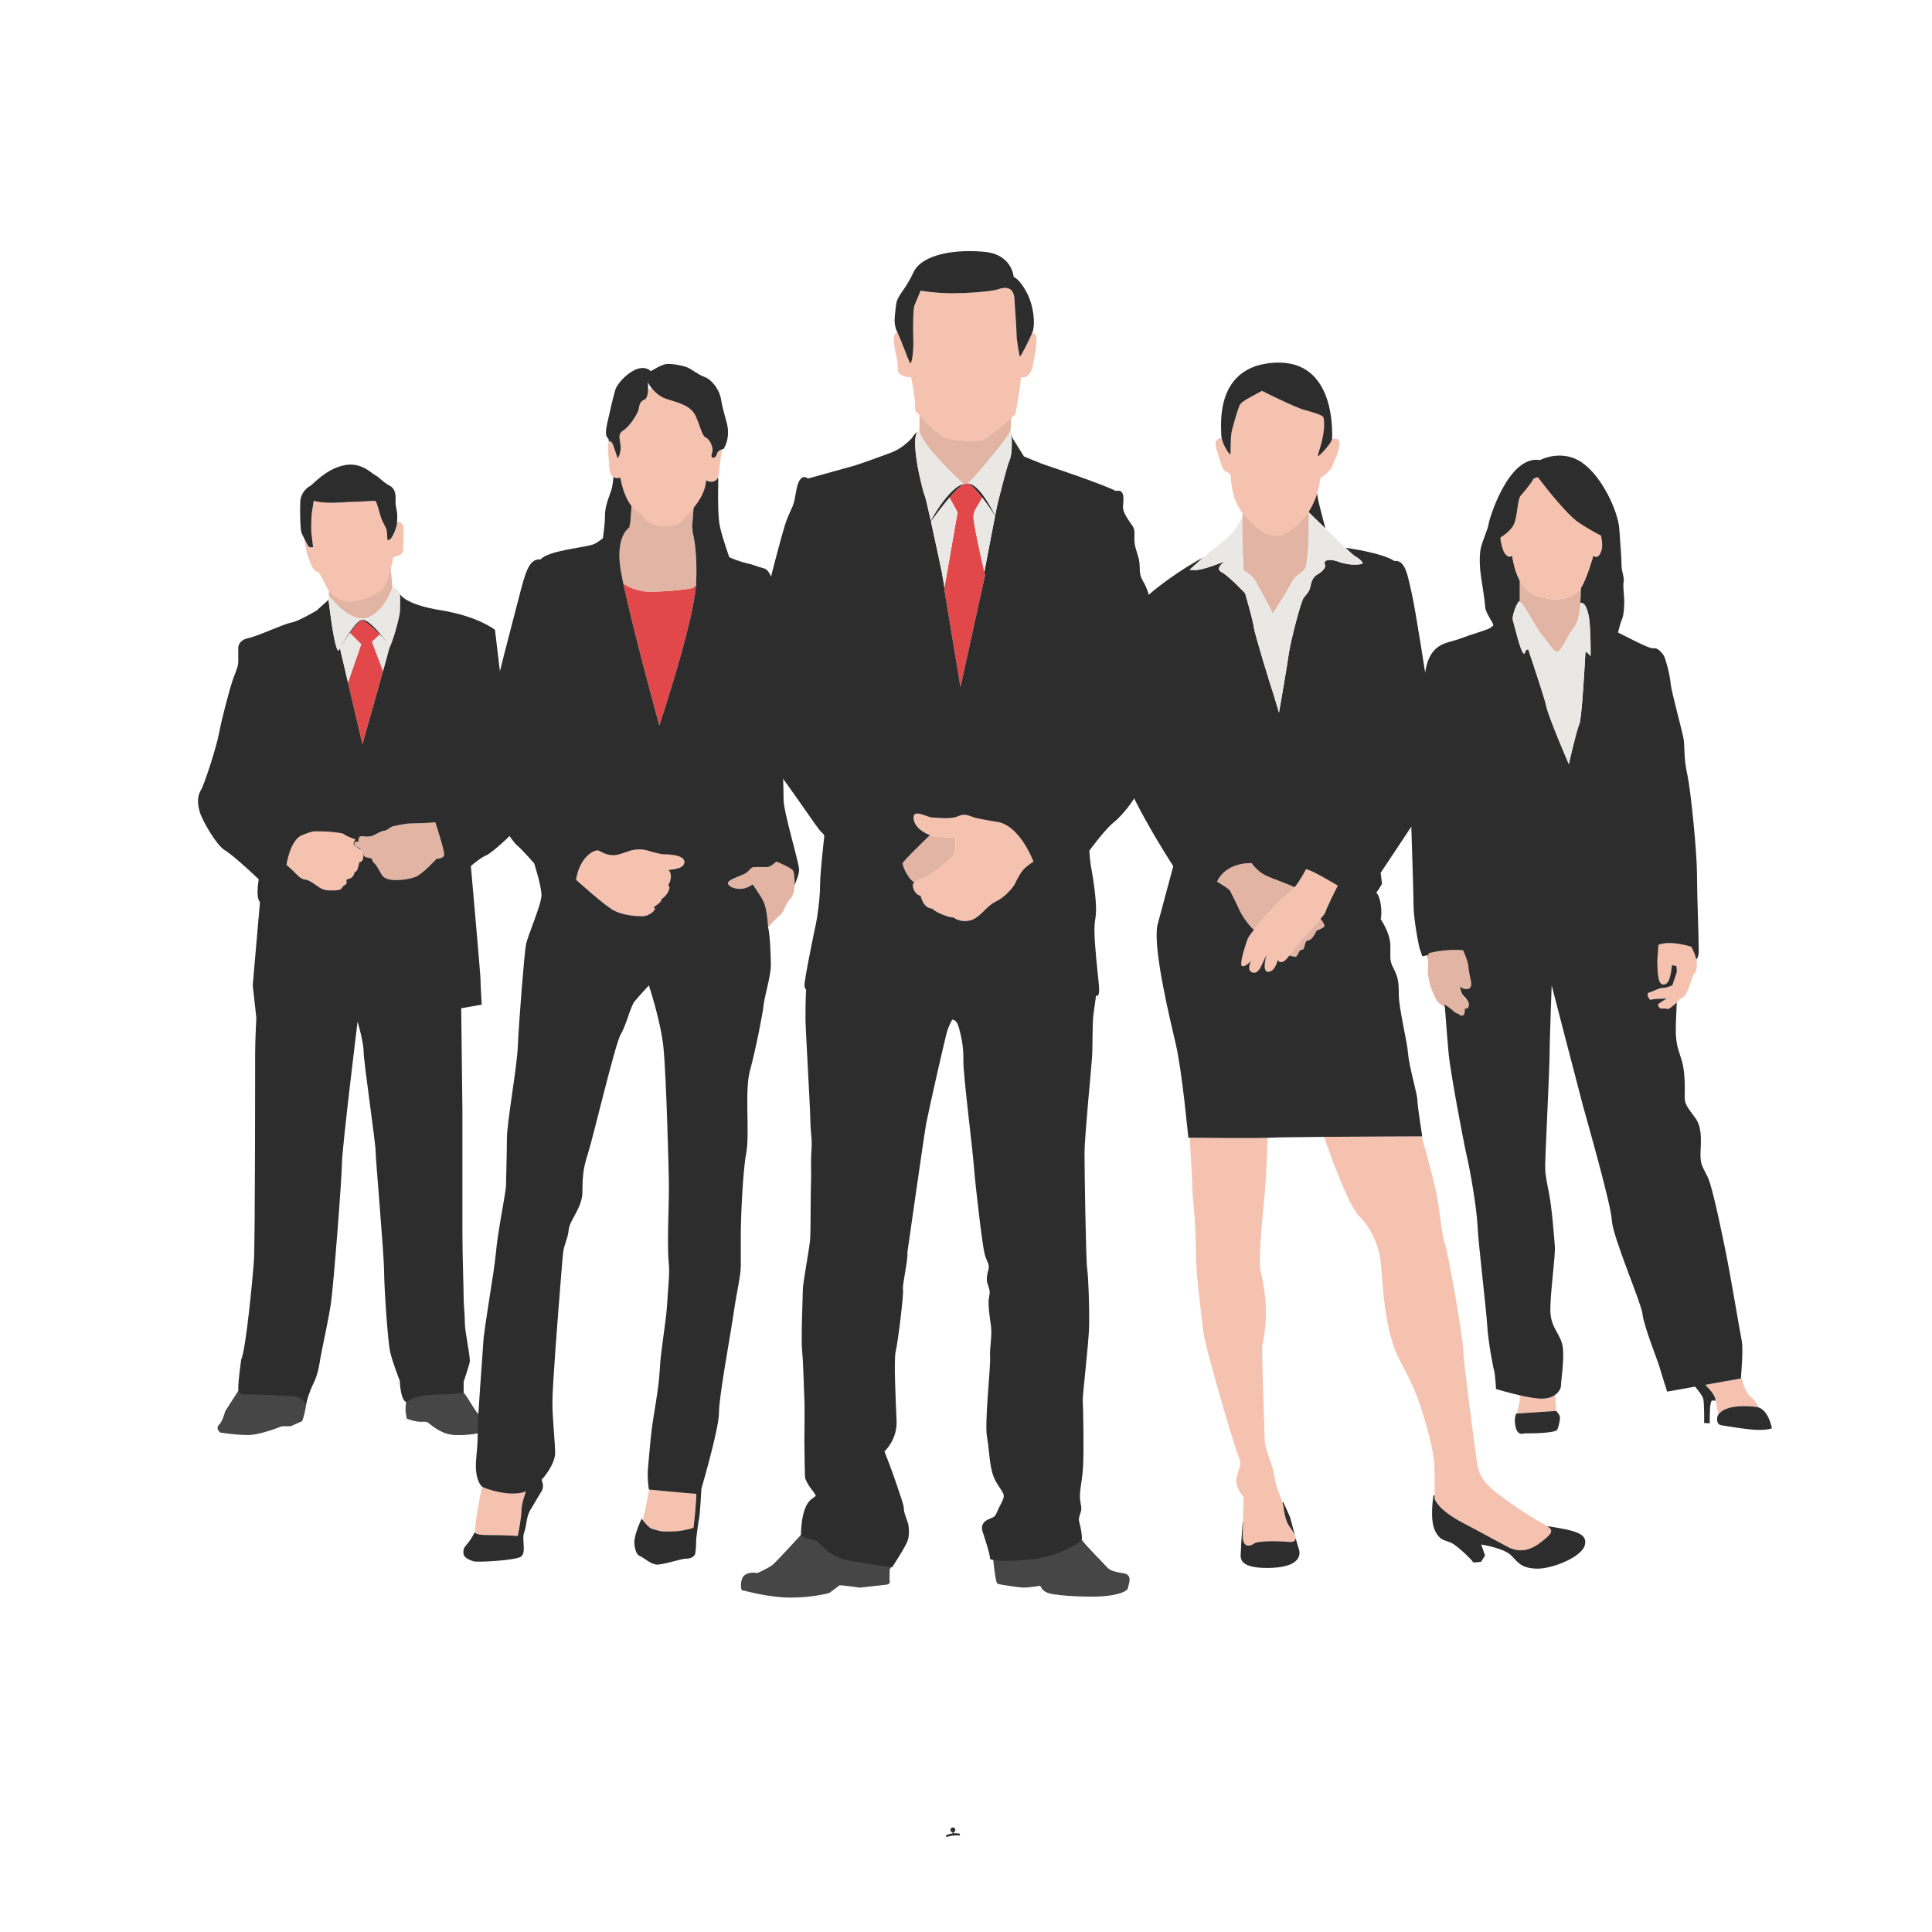 <?xml version="1.0" encoding="utf-8"?>
<!-- Generator: Adobe Illustrator 15.1.0, SVG Export Plug-In . SVG Version: 6.00 Build 0)  -->
<!DOCTYPE svg PUBLIC "-//W3C//DTD SVG 1.1//EN" "http://www.w3.org/Graphics/SVG/1.1/DTD/svg11.dtd">
<svg version="1.1" id="Layer_1" xmlns="http://www.w3.org/2000/svg" xmlns:xlink="http://www.w3.org/1999/xlink" x="0px" y="0px"
	 width="800px" height="800px" viewBox="0 0 800 800" enable-background="new 0 0 800 800" xml:space="preserve">
<g>
	<defs>
		<rect id="SVGID_1_" width="800" height="800"/>
	</defs>
	<clipPath id="SVGID_2_">
		<use xlink:href="#SVGID_1_"  overflow="visible"/>
	</clipPath>
	<path clip-path="url(#SVGID_2_)" fill="#2D2D2E" d="M396.152,759.978c0.484,0,0.843,0.039,1.252,0.108l0.115-0.736
		c0,0-1.131-0.352-2.617-0.227l-0.117-0.402c0.462-0.097,0.809-0.507,0.809-0.999c0-0.562-0.458-1.019-1.022-1.019
		c-0.563,0-1.02,0.457-1.02,1.019c0,0.492,0.346,0.902,0.807,0.999l0.131,0.448c-1.579,0.216-2.836,0.834-2.836,0.834l0.222,0.681
		c0.955-0.319,1.784-0.512,2.535-0.593C395.147,760.013,395.702,759.978,396.152,759.978"/>
</g>
<g>
	<defs>
		<rect id="SVGID_3_" width="800" height="800"/>
	</defs>
	<clipPath id="SVGID_4_">
		<use xlink:href="#SVGID_3_"  overflow="visible"/>
	</clipPath>
	<path clip-path="url(#SVGID_4_)" fill="#474647" d="M411.658,644.751c-1.273-6.912,0.248,10.457,1.348,11.006
		c1.098,0.551,10.071,1.648,10.896,1.648c0.823,0,5.584-0.457,6.499-0.732c0.917-0.275,0.275,2.015,4.121,3.113
		c3.845,1.098,17.029,1.646,22.34,1.189s10.254-1.74,10.254-3.754c0.641-2.287,1.465-5.034-1.557-5.676
		c-3.021-0.641-5.584-0.732-7.324-2.748c-1.74-2.014-8.77-8.826-10.326-11.297L411.658,644.751z"/>
	<path clip-path="url(#SVGID_4_)" fill="#474647" d="M333.534,633.509c0,0-12.178,13.367-13.733,14.559
		c-1.557,1.189-6.135,3.296-6.135,3.296s-5.951-1.282-6.684,3.388c-0.732,4.668,1.008,3.844,1.008,3.844s10.162,2.932,19.502,2.932
		c9.338,0,15.931-1.924,15.931-1.924s3.844-2.838,4.12-3.113c0.274-0.273,8.422,0.916,8.422,0.916l10.804-1.189
		c0,0,1.83-0.092,1.649-1.281c-0.184-1.191,0-5.219,0-5.219s0.64-0.459,0.823-1.648L333.534,633.509z"/>
	<path clip-path="url(#SVGID_4_)" fill="#E2B4A4" d="M608.397,399.698c-0.196-2.344-2.345-7.033-2.345-7.033
		c-8.204-0.779-15.433,1.367-15.433,1.367s0.027,0.29,0.079,0.699c0.091,0.715,0.26,1.806,0.51,2.427c0.388,0.976,0,3.906,0,5.274
		c0,1.367,0.976,5.86,1.365,6.641c0.392,0.783,1.563,4.104,2.539,5.469c0.423,0.591,1.537,1.436,2.729,2.285
		c1.569,1.117,3.273,2.238,3.717,2.795c0.783,0.977,2.735,1.563,2.735,1.563s0.391,0.781,1.562,0.586
		c1.173-0.197,0.978-3.127,0.978-3.127s1.367,0.393,1.759-1.171c0.391-1.563-1.173-3.32-2.343-4.493
		c-1.174-1.172-1.564-4.102-1.564-4.102s1.757,1.563,3.712,0.976c1.952-0.585,1.172-3.319,0.975-4.296
		C609.178,404.582,608.593,402.041,608.397,399.698"/>
	<path clip-path="url(#SVGID_4_)" fill="#E2B4A4" d="M653.445,244.834c-2.906,2.544-7.996,5.086-17.263,1.817
		c-3.274-1.155-5.446-3.666-6.905-6.4v8.856c1.644,0.862,6.783,10.812,8.764,13.339c0.119,0.151,0.229,0.283,0.322,0.377
		c0.344,0.343,0.726,0.81,1.13,1.344c1.74,2.291,3.903,5.787,5.229,5.787c1.199,0,2.908-3.35,4.58-6.281
		c0.46-0.807,0.914-1.583,1.359-2.247c0.142-0.213,0.283-0.415,0.421-0.604c1.394-1.889,2.743-3.387,3.299-10.837l0.284-6.718
		C654.256,243.938,653.847,244.482,653.445,244.834"/>
	<path clip-path="url(#SVGID_4_)" fill="#F5C2B0" d="M724.85,578.339c-2.088-1.648-3.467-6.572-3.921-8.418
		c-0.044,0.553-0.075,0.879-0.075,0.879l-11.544,2.061l-3.206,0.572c1.422,1.396,3.878,4.032,4.166,5.859
		c0.03,0.194,0.064,0.395,0.1,0.598c0.428,2.505,1.125,5.534,1.125,5.534s0.455-0.382,1.199-0.861
		c3.496-2.742,10.516-2.535,14.701-1.953c0.288,0.039,0.561,0.108,0.826,0.197C727.848,581.93,726.826,579.9,724.85,578.339"/>
	<path clip-path="url(#SVGID_4_)" fill="#F5C2B0" d="M638.363,579.158c-2.308,0-5.76-0.63-9.086-1.39v1.934
		c0,1.04-1.09,4.624-0.991,5.603l16.073-1.061c0-0.505-0.266-4.359-0.426-6.653C642.662,578.493,640.848,579.158,638.363,579.158"/>
	<path clip-path="url(#SVGID_4_)" fill="#F5C2B0" d="M700.32,392.009c-10.172-2.908-13.626-0.728-13.626-0.728
		s-0.181,3.634-0.362,5.453c-0.184,1.817,0,8.175,0.908,9.811s2.361,1.454,3.452,0c1.089-1.453,1.635-6.905,1.635-6.905l1.818,0.364
		c0,0,0.127,0.774,0.192,1.477c0.044,0.476,0.063,0.92-0.013,1.067c-0.181,0.364-1.817,5.451-1.817,5.451s-2.361,1.09-3.996,1.09
		c-1.636,0-3.452,1.271-5.452,1.816c-1.998,0.545,0.182,3.088,0.182,3.088l2.363-0.363l4.542-0.18c0,0-1.816,1.09-3.088,1.998
		c-1.273,0.908,0.543,2.18,0.543,2.18s2.363-0.18,2.908,0.183c0.391,0.259,2.455-1.435,3.799-2.686
		c0.53-0.497,0.953-0.925,1.108-1.132c0.544-0.725,0,0,1.634-1.09c1.637-1.09,3.635-7.812,3.817-8.539
		c0.181-0.727,1.089-1.271,1.452-2.543c0.227-0.799,0.598-2.168,0.08-4.512C702.094,395.916,701.475,394.177,700.32,392.009"/>
	<path clip-path="url(#SVGID_4_)" fill="#2D2D2E" d="M706.104,573.433l3.206-0.572l11.544-2.06c0,0,0.031-0.327,0.075-0.88
		c0.233-2.826,0.895-11.709,0.287-14.748c-0.727-3.634-4.724-27.255-6.177-34.521c-1.454-7.269-5.814-29.07-7.994-33.432
		c-2.182-4.36-2.908-5.09-2.908-9.087c0-3.995,1.091-10.901-2.182-15.262c-3.269-4.359-4.359-5.813-4.359-8.358
		c0-2.544,0.363-9.81-1.09-14.898c-1.453-5.086-2.181-5.815-2.545-10.901c-0.188-2.648,0.114-8.151,0.348-13.588
		c-1.344,1.251-3.408,2.944-3.798,2.686c-0.546-0.362-2.909-0.183-2.909-0.183s-1.816-1.271-0.543-2.18
		c1.271-0.908,3.088-1.998,3.088-1.998l-4.542,0.18l-2.363,0.363c0,0-2.18-2.543-0.182-3.088c2-0.545,3.816-1.816,5.452-1.816
		c1.635,0,3.996-1.09,3.996-1.09s1.637-5.087,1.817-5.451c-0.054-0.41-0.042-0.76,0.013-1.067c-0.065-0.702-0.192-1.477-0.192-1.477
		l-1.818-0.364c0,0-0.546,5.452-1.635,6.905c-1.091,1.454-2.544,1.636-3.452,0s-1.092-7.995-0.908-9.811
		c0.182-1.819,0.362-5.453,0.362-5.453s3.454-2.18,13.626,0.728c1.154,2.168,1.773,3.906,2.08,5.3
		c0.617-0.694,1.009-1.675,1.009-3.119c0-7.267-0.726-23.621-0.726-32.342c0-8.721-2.545-34.522-3.997-41.063
		c-1.455-6.542-1.092-10.902-1.455-14.172c-0.362-3.271-5.088-19.624-5.45-23.621c-0.364-3.998-2.18-10.539-2.906-11.629
		c-0.729-1.09-2.545-3.271-3.998-2.907c-1.453,0.364-7.631-2.907-11.265-4.724c-1.034-0.516-2.305-1.153-3.635-1.821
		c0.341-1.353,1.091-4.219,1.636-5.448c0.727-1.635,1.09-5.451,0.91-8.721c-0.182-3.271-0.546-5.451-0.183-6.904
		c0.362-1.453-0.909-4.361-0.909-6.724c0-2.362-0.363-7.631-0.909-15.081c-0.543-7.449-7.266-21.985-15.625-27.617
		c-8.356-5.633-17.261-0.908-17.261-0.908c-13.082-2.181-21.078,24.71-21.258,26.527c-0.182,1.817-2.181,5.995-3.09,9.448
		c-0.909,3.451-0.546,8.903,0,12.537c0.545,3.634,1.635,10.176,1.635,11.992c0,1.817,2,5.089,2.906,6.542
		c0.195,0.308,0.372,0.841,0.531,1.477c-0.625,0.479-1.143,0.869-1.438,1.067c-1.091,0.726-7.634,2.545-12.356,4.36
		c-4.724,1.818-11.264,1.455-13.809,10.903c-2.544,9.448-6.54,57.053-6.54,60.324c0,3.271,1.089,32.703,1.089,38.881
		c0,6.179,2.18,17.081,2.544,18.171s1.091,3.271,1.091,3.271l2.617-0.625c-0.049-0.38-0.073-0.649-0.073-0.649
		s6.724-1.997,14.354-1.272c0,0,1.998,4.361,2.182,6.542c0.181,2.181,0.724,4.543,0.906,5.45c0.183,0.908,0.91,3.452-0.906,3.996
		c-1.819,0.546-3.453-0.906-3.453-0.906s0.363,2.725,1.454,3.814c1.089,1.092,2.544,2.725,2.18,4.18
		c-0.364,1.453-1.636,1.09-1.636,1.09s0.182,2.725-0.909,2.908c-1.089,0.182-1.454-0.546-1.454-0.546s-1.814-0.544-2.543-1.452
		c-0.412-0.518-1.998-1.563-3.457-2.602c0.649,8.521,1.32,17.057,1.64,20.407c0.728,7.631,6.176,36.703,7.631,42.881
		c1.454,6.177,3.996,21.077,4.361,28.707c0.362,7.631,3.633,34.523,3.997,41.063c0.363,6.541,2.544,17.808,2.907,18.896
		c0.363,1.09,0.728,7.269,0.728,7.269s4.758,1.453,9.811,2.608c3.326,0.76,6.778,1.39,9.086,1.39c2.484,0,4.299-0.665,5.57-1.567
		c1.703-1.208,2.424-2.844,2.424-3.884c0-1.818,1.454-10.903,0.727-15.991c-0.727-5.085-4.725-7.63-5.089-14.173
		c-0.362-6.54,2.181-23.617,1.817-27.616c-0.361-3.998-1.088-15.262-2.543-22.531c-1.451-7.268-1.451-7.994-1.451-11.264
		c0-3.271,1.814-39.609,1.814-45.06c0-5.452,0.869-29.068,0.869-29.068s11.487,44.33,12.942,49.781
		c1.452,5.449,11.628,40.7,11.991,47.603c0.362,6.906,12.355,34.523,12.719,38.884c0.363,4.361,6.54,19.986,6.904,21.439
		c0.361,1.455,3.27,10.538,3.27,10.538l11.578-2.067c1.277,1.55,2.986,3.755,3.321,4.838c0.544,1.772,0.409,10.221,0.409,10.221
		l2.316,0.137c0,0,0-6.543,0.271-7.496c0.271-0.953,0.137-2.314,1.363-1.906c0.269,0.09,0.535,0.049,0.781-0.085
		c-0.035-0.203-0.069-0.403-0.1-0.598C709.981,577.465,707.525,574.829,706.104,573.433 M662.892,228.3
		c-1.417,3.948-3.146,1.582-3.146,1.582s-2.521,9.211-5.079,13.386l-0.283,6.719c0.005-0.069,0.012-0.131,0.016-0.202
		c0,0,2.043-1.362,3.407,5.043c0.017,0.075,0.031,0.157,0.048,0.237c0.276,1.431,0.459,3.457,0.576,5.611
		c0.045,0.834,0.082,1.687,0.109,2.531c0.145,4.384,0.082,8.518,0.082,8.518s-0.825-1.273-2.109-1.947
		c-0.664,12.233-1.658,27.768-2.523,29.93c-1.454,3.634-4.361,16.716-4.361,16.716s-8.357-19.26-9.448-24.348
		c-0.769-3.583-4.777-15.269-7.338-23.142c-0.55-0.123-1.032,0.143-1.335,1.157c-0.499,1.655-1.476-0.606-2.445-3.71
		c-0.168-0.536-0.333-1.095-0.497-1.664c-0.974-3.377-1.847-7.084-2.101-7.846c-0.253-0.758,0.024-2.252,0.502-3.744
		c0.551-1.721,1.367-3.439,1.951-4.022c0.087-0.087,0.212-0.076,0.361,0.002v-8.856c-2.67-5.007-2.953-10.767-3.204-10.37
		c-1.093,1.73-3.126-0.602-3.368-1.728c-0.125-0.577-0.76-1.232-1.258-5.276c1.682-1.104,4.38-3.117,5.467-5.297
		c1.637-3.271,1.456-10.357,2.91-11.992c1.105-1.246,3.997-4.593,5.316-7.003c0.547-0.202,1.109-0.389,1.685-0.559
		c2.977,3.922,11.858,15.352,16.801,18.645c5.994,3.999,9.085,5.271,9.085,5.271S663.762,225.883,662.892,228.3"/>
	<path clip-path="url(#SVGID_4_)" fill="#2D2D2E" d="M728.221,582.807c-0.265-0.089-0.538-0.158-0.826-0.198
		c-4.186-0.581-11.205-0.788-14.701,1.954c-0.602,0.472-1.11,1.021-1.471,1.679c-0.953,3.955,1.771,3.955,1.771,3.955
		s10.902,1.906,15.128,1.906c4.223,0,5.585-0.683,5.585-0.683S732.459,584.222,728.221,582.807"/>
	<path clip-path="url(#SVGID_4_)" fill="#2D2D2E" d="M644.359,584.244l-16.073,1.061l-0.461,0.029c0,0-1.12,2.066-0.183,5.814
		c0.909,3.635,3.637,2.362,3.637,2.362c0.544,0,12.898,0.183,13.625-1.635c0.727-1.819,1.272-4.726,0.907-5.635
		C645.449,585.334,644.359,584.244,644.359,584.244"/>
	<path clip-path="url(#SVGID_4_)" fill="#E9E8E5" d="M658.539,263.207c-0.027-0.844-0.064-1.696-0.109-2.53
		c-0.117-2.155-0.3-4.18-0.576-5.612c-0.017-0.08-0.031-0.162-0.048-0.237c-1.364-6.405-3.407-5.043-3.407-5.043
		c-0.004,0.071-0.011,0.133-0.016,0.202c-0.557,7.449-1.905,8.947-3.3,10.837c-0.138,0.188-0.279,0.389-0.421,0.603
		c-0.444,0.664-0.899,1.439-1.359,2.246c-1.672,2.931-3.381,6.281-4.58,6.281c-1.326,0-3.489-3.496-5.229-5.787
		c-0.404-0.533-0.786-1.001-1.13-1.344c-0.094-0.094-0.203-0.225-0.322-0.376c-1.98-2.527-7.12-12.479-8.764-13.34
		c-0.149-0.078-0.274-0.088-0.361-0.002c-0.584,0.583-1.4,2.301-1.951,4.022c-0.478,1.492-0.755,2.986-0.502,3.744
		c0.254,0.763,1.127,4.469,2.101,7.847c0.164,0.569,0.329,1.128,0.497,1.663c0.97,3.104,1.946,5.366,2.445,3.71
		c0.303-1.013,0.785-1.28,1.335-1.156c2.561,7.872,6.569,19.559,7.338,23.142c1.091,5.088,9.448,24.347,9.448,24.347
		s2.907-13.082,4.361-16.716c0.865-2.162,1.859-17.697,2.523-29.93c1.284,0.674,2.11,1.948,2.11,1.948
		S658.684,267.591,658.539,263.207"/>
	<path clip-path="url(#SVGID_4_)" fill="#F5C2B0" d="M653.734,216.374c-4.988-3.325-13.959-14.865-16.962-18.825
		c-0.582,0.172-1.148,0.36-1.701,0.563c-1.331,2.435-4.252,5.815-5.368,7.073c-1.467,1.65-1.285,8.805-2.936,12.106
		c-1.1,2.202-3.824,4.233-5.523,5.349c0.506,4.083,1.148,4.744,1.271,5.326c0.244,1.137,2.297,3.492,3.4,1.744
		c0.254-0.4,0.539,5.415,3.234,10.47c1.476,2.762,3.667,5.297,6.972,6.463c9.356,3.301,14.495,0.735,17.43-1.835
		c0.405-0.354,0.82-0.905,1.234-1.581c2.581-4.215,5.126-13.516,5.126-13.516s1.746,2.391,3.178-1.596
		c0.877-2.442-0.183-6.42-0.183-6.42S659.789,220.411,653.734,216.374"/>
	<path clip-path="url(#SVGID_4_)" fill="#474647" d="M127.441,576.501c0,0-8.75-0.25-16.25-0.25s-12.25-0.75-12.25-0.75
		l-5.673,8.812c0,0-1.043,4.169-2.607,5.731c-1.565,1.564,0.521,3.129,0.521,3.129s6.256,1.045,11.471,1.045
		c5.214,0,14.078-3.65,14.078-3.65h3.649l4.693-2.086C126.706,584.712,127.441,576.501,127.441,576.501"/>
	<path clip-path="url(#SVGID_4_)" fill="#474647" d="M191.638,576.228c0,0-9.946-1.227-14.446-0.977s-8.756,4.107-8.756,4.107
		c-0.523,0.779-0.523,4.953-0.523,4.953l0.523,3.127c0,0,3.389,1.303,5.734,1.303c2.347,0,2.347-0.26,3.651,0.783
		c1.303,1.043,5.214,4.432,10.428,4.693c5.214,0.26,11.47-0.783,11.993-1.564c0.52-0.783,0.52-1.303-0.261-2.869
		c-0.782-1.564-0.522-2.605-2.085-4.432c-1.566-1.824-4.173-6.518-5.215-7.82C191.638,576.228,192.942,577.791,191.638,576.228"/>
	<path clip-path="url(#SVGID_4_)" fill="#E2484A" d="M157.281,262.702c-0.936-0.978-1.943-1.937-2.959-2.825
		c-0.771-0.674-1.542-1.301-2.286-1.87c-0.726-0.555-1.425-1.055-2.065-1.467c-0.595,0.395-1.233,0.967-1.889,1.648
		c-0.189,0.196-0.377,0.399-0.569,0.613c-0.878,0.982-1.773,2.13-2.624,3.306l4.673,4.673l-5.469,15.845l2.946,12.625l3.022,12.951
		c0,0,0.455-1.587,1.206-4.228c1.597-5.605,4.534-15.969,7.332-26.109l-4.545-12.081L157.281,262.702z"/>
	<path clip-path="url(#SVGID_4_)" fill="#E2B4A4" d="M162.506,243.252l-1.041-11.171c-0.546,2.575-1.626,6.941-3.088,9.414
		c-2.162,3.66-10.81,6.487-14.971,5.821c-3.935-0.629-6.377-3.341-7.052-4.618l-0.198,4.182c0.033-0.094,0.057-0.151,0.057-0.151
		s7.238,9.631,13.998,9.392C156.884,255.884,161.806,246.093,162.506,243.252"/>
	<path clip-path="url(#SVGID_4_)" fill="#E2B4A4" d="M173.142,340.888c-2.245,0-2.37,0.125-3.742,0.125
		c-1.374,0-6.237,0.998-6.987,1.248c-0.749,0.249-2.371,1.746-3.369,1.746c-0.997,0-3.493,1.497-4.616,1.997
		c-1.123,0.499-2.744,0.499-4.49,0.248c-1.748-0.248-1.499,2.247-1.499,2.247h-0.747c-0.748,0-0.999,0.498-0.999,1.247
		s2.246,1.248,2.496,1.746c0.089,0.18,0.274,0.407,0.475,0.652c0.187,0.178,0.324,0.363,0.426,0.55
		c0.197,0.278,0.346,0.555,0.346,0.795c0,0.624,0.499,1.248,0.873,1.373c0.375,0.124,2.62,0.623,2.62,0.623s0.249,0.749,0.374,1.124
		c0.125,0.374,0.748,0.873,1.123,1.246c0.375,0.375,1.123,1.747,1.123,1.747s1.247,2.121,1.622,2.745
		c0.374,0.624,1.497,1.747,4.242,1.997c2.745,0.249,6.612-0.125,9.607-1.248c2.994-1.122,8.733-7.486,8.733-7.486
		s2.62,0,3.118-1.372c0.5-1.373-3.617-13.725-3.617-13.725S175.388,340.888,173.142,340.888"/>
	<path clip-path="url(#SVGID_4_)" fill="#F5C2B0" d="M150.09,352.694c-0.103-0.187-0.239-0.372-0.426-0.55
		c-0.736-0.702-2.003-1.336-2.845-1.899c-1.125-0.749,0.373-2.62,0.373-2.62s-3.743-1.373-4.493-1.995
		c-0.747-0.625-1.62-0.625-2.245-0.75c-0.623-0.124-2.869-0.374-4.366-0.499c-1.498-0.125-4.117-0.125-4.865-0.125
		c-0.749,0-1.373-0.374-6.239,1.622c-4.866,1.997-6.363,12.227-6.363,12.227s3.494,3.119,4.242,3.992
		c0.749,0.874,2.121,1.996,3.493,2.122c1.373,0.125,3.245,1.372,4.617,2.37c1.372,0.999,2.87,2.121,5.488,2.121
		c2.621,0,3.993,0,4.741-0.623c0.75-0.625,0.5-1.124,1.747-1.747c1.249-0.624-0.125-1.996,0.874-2.247
		c0.998-0.248,2.621-0.623,2.996-2.993c1.246,0,1.62-2.62,1.995-4.117c1.996-0.126,1.747-3.121,1.373-4.118
		C150.165,352.807,150.122,352.751,150.09,352.694"/>
	<path clip-path="url(#SVGID_4_)" fill="#F5C2B0" d="M164.421,216.241c-0.049,0.752-0.133,1.417-0.287,1.805
		c-0.355,0.885-0.355,1.592-1.593,3.892c-1.236,2.299-2.123,1.591-2.123,1.591s-0.178-3.538-0.352-4.245
		c-0.18-0.707-1.77-3.361-2.3-4.953c-0.532-1.591-1.77-6.721-2.3-6.897c-0.531-0.177-6.369,0.353-9.021,0.353
		c-2.654,0-6.72,0.53-10.966,0.353c-4.246-0.176-5.572-0.796-5.572-0.796s-0.62,4.157-0.795,5.219
		c-0.176,1.061-0.355,6.19-0.178,7.958c0.178,1.769,0.709,6.014,0.709,6.014s-1.241,0.354-1.77-0.176
		c-0.278-0.278-0.942-1.475-1.59-2.731c-0.109,0.126-0.179,0.367-0.179,0.786c0,0,0.355,2.121,0.885,4.244
		c0.532,2.123,1.945,5.484,2.298,6.192c0.356,0.706,1.594,2.122,2.123,1.767c0.532-0.353,3.716,6.015,4.246,7.253
		c0.029,0.066,0.067,0.142,0.106,0.218c0.719,1.358,3.314,4.241,7.5,4.91c4.423,0.709,13.619-2.297,15.918-6.189
		c1.553-2.63,2.701-7.272,3.283-10.01c0.28-1.314,0.431-2.194,0.431-2.194s3.891-0.354,4.069-2.831
		c0.176-2.476,0.176-8.49,0.176-9.021C167.139,218.232,166.455,215.504,164.421,216.241"/>
	<path clip-path="url(#SVGID_4_)" fill="#2D2D2E" d="M154.322,259.877c1.016,0.888,2.023,1.847,2.959,2.825
		c1.725,1.802,3.18,3.662,3.921,5.259c-0.411-1.13-1.888-3.318-3.691-5.48c-0.906-1.085-1.893-2.163-2.871-3.098
		c-0.551-0.527-1.099-1.009-1.629-1.42c-1.176-0.917-2.252-1.483-3.04-1.423c0.64,0.411,1.339,0.912,2.065,1.467
		C152.78,258.576,153.551,259.203,154.322,259.877"/>
	<path clip-path="url(#SVGID_4_)" fill="#2D2D2E" d="M98.662,574.784c0,3.35,2.393,2.632,4.785,2.632
		c2.393,0,14.117,0.479,17.946,0.718s5.503,3.59,5.503,2.872s1.197-4.786,3.112-8.614c1.914-3.829,2.587-9.678,2.587-9.678
		c0.998-5.49,3.493-16.468,4.491-23.455c0.998-6.988,4.491-51.401,4.491-57.391c0-5.987,6.487-58.887,6.487-58.887
		s2.496,8.482,2.496,12.476c0,3.991,4.991,37.926,4.991,41.42s3.493,42.919,3.493,49.406c0,6.488,1.497,28.943,2.495,33.438
		c0.998,4.49,3.993,11.975,3.993,11.975c0.111,4.091,1.324,10.507,3.718,8.354c2.392-2.154,9.81-2.633,13.878-2.633
		c4.067,0,8.853-0.718,8.853-0.718v-4.503c0,0,1.996-5.988,2.494-7.984c0.5-1.996-1.995-12.475-1.995-16.47
		c0-3.992-0.499-6.985-0.499-10.479c0-3.492-0.499-18.464-0.499-25.451v-51.402c0-1.496-0.5-42.916-0.5-42.916l8.485-1.497
		c0,0-0.499-8.485-0.499-10.48c0-1.996-3.993-46.911-3.993-46.911s3.993-3.493,6.489-4.491c2.493-0.999,14.471-11.977,14.471-13.974
		c0-1.996-2.994-17.465-3.993-22.956c-0.997-5.488-6.986-56.392-6.986-56.392s-6.986-5.614-22.456-8.109
		c-15.472-2.496-16.968-6.862-16.968-6.862s0.112,0.97,0.112,1.867s-0.06,3.53-0.06,5.264c0,0.838-0.531,3.395-1.309,6.309
		c-0.759,2.846-1.75,6.022-2.716,8.298c-0.088,0.206-0.174,0.412-0.262,0.6c-0.006,0.016-0.013,0.032-0.02,0.047
		c-0.004-0.021-0.014-0.047-0.021-0.068c-0.836,3.101-1.739,6.4-2.656,9.726c-2.799,10.141-5.736,20.505-7.333,26.109
		c-0.75,2.641-1.206,4.229-1.206,4.229l-3.022-12.951l-2.945-12.625l-3.321-14.227c0.841-1.404,2.385-3.898,4.117-6.291
		c0.85-1.176,1.746-2.324,2.624-3.307c0.191-0.213,0.379-0.416,0.568-0.612c0.656-0.681,1.294-1.253,1.89-1.648
		c-0.676,0.052-1.525,0.698-2.44,1.674c-0.099,0.104-0.198,0.216-0.298,0.329c-0.832,0.938-1.708,2.117-2.551,3.359
		c-1.615,2.378-3.104,4.965-3.923,6.436c-0.415,0.744-0.659,1.204-0.659,1.204c-0.861-0.809-1.701-4.737-2.392-8.979
		c-0.894-5.473-1.54-11.473-1.676-11.979c-0.016-0.063-0.023-0.126-0.034-0.189l-4.901,4.412c0,0-7.486,4.491-10.481,4.99
		c-2.994,0.499-13.475,5.49-17.965,6.488c-4.492,0.997-3.994,4.491-3.994,4.491v4.991c0,1.996-0.498,2.993-1.995,6.986
		c-1.496,3.993-4.99,17.467-5.988,22.956c-0.999,5.49-5.99,20.96-7.486,23.455c-1.498,2.495-1.498,5.49-0.5,8.983
		c0.999,3.493,6.987,13.974,10.481,15.969c3.493,1.997,13.972,11.977,13.972,11.977s-0.498,2.496-0.498,5.491
		c0,2.994,0.998,3.991,0.998,3.991l-2.994,34.434l1.496,13.475c0,0-0.499,8.984-0.499,14.972c0,5.988,0,77.851-0.498,85.338
		c-0.499,7.484-3.293,36.774-5.29,41.267C99.857,563.06,98.662,571.435,98.662,574.784 M183.871,354.238
		c-0.498,1.372-3.118,1.372-3.118,1.372s-5.739,6.364-8.734,7.485c-2.995,1.124-6.862,1.497-9.607,1.249
		c-2.744-0.251-3.867-1.373-4.241-1.997c-0.375-0.624-1.622-2.745-1.622-2.745s-0.748-1.372-1.123-1.747
		c-0.375-0.373-0.998-0.872-1.123-1.246c-0.125-0.375-0.374-1.124-0.374-1.124s-2.246-0.499-2.621-0.623
		c-0.374-0.125-0.873-0.749-0.873-1.374c0-0.239-0.149-0.516-0.345-0.794c0.032,0.057,0.075,0.113,0.096,0.171
		c0.374,0.998,0.623,3.992-1.373,4.118c-0.375,1.497-0.749,4.117-1.995,4.117c-0.375,2.37-1.997,2.745-2.995,2.993
		c-0.999,0.251,0.375,1.623-0.874,2.247c-1.247,0.623-0.997,1.122-1.747,1.747c-0.748,0.623-2.12,0.623-4.741,0.623
		c-2.618,0-4.116-1.122-5.488-2.121c-1.373-0.998-3.245-2.245-4.618-2.37c-1.372-0.126-2.743-1.248-3.492-2.122
		c-0.748-0.873-4.242-3.992-4.242-3.992s1.497-10.23,6.362-12.227c4.867-1.995,5.491-1.621,6.24-1.621c0.748,0,3.367,0,4.865,0.124
		c1.497,0.125,3.743,0.375,4.366,0.499c0.625,0.125,1.498,0.125,2.245,0.75c0.75,0.622,4.492,1.995,4.492,1.995
		s-1.497,1.871-0.373,2.62c0.843,0.563,2.11,1.197,2.846,1.899c-0.201-0.245-0.387-0.472-0.476-0.652
		c-0.25-0.498-2.496-0.997-2.496-1.746s0.251-1.247,0.999-1.247h0.747c0,0-0.249-2.495,1.499-2.247
		c1.746,0.251,3.368,0.251,4.491-0.248c1.123-0.5,3.619-1.997,4.616-1.997c0.998,0,2.62-1.498,3.368-1.746
		c0.75-0.251,5.613-1.249,6.987-1.249c1.372,0,1.497-0.124,3.743-0.124s7.112-0.375,7.112-0.375S184.37,352.865,183.871,354.238"/>
	<path clip-path="url(#SVGID_4_)" fill="#2D2D2E" d="M126.283,223.628c0.647,1.256,1.312,2.454,1.59,2.731
		c0.529,0.53,1.769,0.177,1.769,0.177s-0.53-4.245-0.709-6.014c-0.176-1.769,0.002-6.898,0.179-7.959
		c0.175-1.061,0.795-5.219,0.795-5.219s1.326,0.62,5.571,0.797c4.246,0.176,8.313-0.353,10.967-0.353
		c2.651,0,8.489-0.531,9.021-0.354c0.53,0.176,1.768,5.306,2.299,6.898c0.531,1.591,2.121,4.245,2.3,4.952
		c0.175,0.707,0.353,4.245,0.353,4.245s0.886,0.708,2.123-1.591c1.238-2.299,1.238-3.007,1.593-3.892
		c0.154-0.387,0.238-1.052,0.287-1.805c0.061-0.964,0.064-2.076,0.064-2.97c0-1.592-0.706-3.538-0.706-5.307s0.53-5.306-2.476-6.898
		c-3.007-1.591-4.069-3.36-5.837-4.245c-1.77-0.885-6.014-5.837-13.443-4.068c-7.428,1.769-12.558,7.959-13.621,8.49
		c-1.06,0.531-3.89,2.653-4.066,6.545c-0.179,3.891,0,11.673,0.531,12.911C125.12,221.29,125.695,222.483,126.283,223.628"/>
	<path clip-path="url(#SVGID_4_)" fill="#E9E8E5" d="M140.773,268.397l3.32,14.227l5.469-15.845l-4.673-4.673
		C143.158,264.5,141.614,266.994,140.773,268.397"/>
	<path clip-path="url(#SVGID_4_)" fill="#E9E8E5" d="M162.533,243.141c-0.007,0.034-0.02,0.075-0.027,0.112
		c-0.701,2.841-5.622,12.632-12.295,12.869c-6.76,0.239-13.998-9.392-13.998-9.392s-0.025,0.057-0.057,0.151
		c-0.096,0.275-0.262,0.89-0.157,1.514c0.011,0.063,0.017,0.126,0.034,0.189c0.136,0.506,0.782,6.506,1.676,11.979
		c0.691,4.242,1.531,8.17,2.392,8.979c0,0,0.244-0.46,0.659-1.204c0.819-1.471,2.308-4.058,3.923-6.436
		c0.843-1.241,1.719-2.421,2.551-3.359c0.1-0.112,0.199-0.225,0.298-0.329c0.915-0.976,1.764-1.621,2.439-1.674
		c0.789-0.06,1.864,0.506,3.041,1.423c0.529,0.411,1.077,0.894,1.628,1.421c0.978,0.935,1.965,2.012,2.872,3.097
		c1.802,2.162,3.279,4.35,3.69,5.48c-0.741-1.597-2.196-3.457-3.921-5.259l-3.227,3.081l4.545,12.081
		c0.918-3.327,1.821-6.626,2.657-9.727c0.006,0.022,0.017,0.048,0.021,0.068c0.007-0.015,0.014-0.031,0.02-0.046
		c0.088-0.189,0.174-0.395,0.261-0.601c0.967-2.275,1.957-5.452,2.717-8.297c0.778-2.915,1.309-5.472,1.309-6.31
		c0-1.734,0.06-4.367,0.06-5.264s-0.112-1.867-0.112-1.867S164.687,243.081,162.533,243.141"/>
	<path clip-path="url(#SVGID_4_)" fill="#E2484A" d="M287.013,243.341c-2.685,1.13-17.522,1.977-20.208,1.554
		c-2.685-0.424-5.794-1.413-6.924-2.262c-0.308-0.231-0.958-0.496-1.731-0.783c4.123,19.558,14.874,58.582,14.874,58.582
		s13.887-41.665,15.179-58.008l-0.369-0.02C287.617,242.872,287.346,243.2,287.013,243.341"/>
	<path clip-path="url(#SVGID_4_)" fill="#E2B4A4" d="M286.952,219.776c-0.211-0.786-0.362-1.308-0.362-1.308l0.815-10.886
		c-1.91,2.578-3.857,4.391-4.207,4.811c-0.708,0.848-1.696,3.674-8.62,3.39c-6.926-0.281-6.501-3.674-10.316-6.075
		c-1-0.63-1.863-1.585-2.603-2.703c-0.151,2.76-0.563,9.771-0.903,10.563c-0.016,0.034-0.047,0.061-0.067,0.093l-0.102,0.807
		c0,0-4.687,2.639-4.044,13.391c0.026,0.431,0.045,0.85,0.088,1.307c0.164,1.728,0.63,4.381,1.301,7.647
		c0.07,0.339,0.142,0.685,0.217,1.037c0.774,0.287,1.423,0.552,1.732,0.783c1.13,0.849,4.239,1.838,6.924,2.262
		c2.685,0.423,17.523-0.424,20.208-1.554c0.333-0.141,0.604-0.469,0.821-0.937c0.113-0.243,0.212-0.524,0.298-0.836
		c0.059-0.215,0.11-0.45,0.159-0.694c0.536-15.107-1.701-21.274-1.701-21.274C286.697,219.643,286.828,219.714,286.952,219.776"/>
	<path clip-path="url(#SVGID_4_)" fill="#E2B4A4" d="M321.447,356.769c0,0-2.261,2.261-3.768,2.261h-5.276
		c-1.886,0-1.884,1.885-4.521,3.017c-2.64,1.129-6.03,2.261-6.407,3.39c-0.377,1.132,1.884,2.638,4.899,2.638
		c3.014,0,5.276-1.884,5.276-1.884s3.014,4.146,4.523,7.161c1.245,2.491,1.716,8.056,1.843,9.919
		c0.028,0.393,0.039,0.631,0.039,0.631s3.016-3.392,4.9-4.898c1.886-1.506,2.26-4.9,4.523-7.161
		c1.062-1.062,1.455-3.203,1.537-5.333c0.095-2.405-0.208-4.796-0.408-5.595C328.231,359.408,321.447,356.769,321.447,356.769"/>
	<path clip-path="url(#SVGID_4_)" fill="#F5C2B0" d="M284.895,618.295c-0.398-0.03-0.84-0.066-1.312-0.106
		c-5.036-0.421-13.78-1.29-14.79-1.391c-0.585,3.091-1.71,8.961-1.987,9.789c-0.144,0.435-0.4,1.595-0.662,2.858
		c0.862,1.073,2.702,3.253,3.677,3.547c4.981,1.505,3.851,1.129,8.75,1.129c1.566,0,3.125-0.193,4.52-0.456
		c1.677-0.314,3.113-0.728,4.049-1.028c0.637-4.22,1.228-12.638,1.228-13.588c0-0.146-0.084-0.317-0.234-0.504
		C287.413,618.489,286.381,618.409,284.895,618.295"/>
	<path clip-path="url(#SVGID_4_)" fill="#F5C2B0" d="M199.729,615.658c-0.042-0.028-0.088-0.068-0.132-0.104
		c-0.712,3.448-2.959,14.714-2.869,19.092c0.281,0.436,1.396,0.984,5.263,0.984c6.405,0,12.434,0.376,12.434,0.376
		s1.508-7.536,1.508-10.551s1.884-7.915,1.884-7.915C211.411,620.178,200.859,616.41,199.729,615.658"/>
	<path clip-path="url(#SVGID_4_)" fill="#F5C2B0" d="M270.952,375.988c-1.131-0.376,3.014-1.884,3.014-3.768
		c2.638-1.508,4.146-5.276,2.638-5.651c1.507-1.886,1.507-5.277,0.377-6.032c-1.131-0.754,6.031,0,6.406-3.39
		c0.377-3.392-7.537-3.392-8.666-3.392c-1.131,0-5.278-1.13-6.408-1.508c-1.131-0.378-3.015-0.754-5.652-0.378
		c-2.638,0.378-6.028,2.262-8.667,2.262s-4.522-1.129-6.03-1.884c-1.507-0.754-7.913,2.261-9.421,12.058
		c0,0,12.059,10.93,15.828,12.814c3.768,1.885,8.666,2.262,11.682,2.262C269.067,379.381,272.082,376.365,270.952,375.988"/>
	<path clip-path="url(#SVGID_4_)" fill="#2D2D2E" d="M324.462,331.144c0-4.899-0.377-13.19-0.377-15.451
		c0-2.261-2.26-28.261-2.26-33.161c0-4.899,1.13-24.495,1.13-26.755c0-2.261-2.261-19.219-6.407-20.35
		c-4.145-1.13-4.145-1.507-7.537-2.261c-2.099-0.467-4.92-1.51-7.035-2.418c-1.567-4.659-3.929-11.305-4.283-15.388
		c-0.565-6.5-0.282-13.849-0.282-16.676c0-1.143-0.465-2.469-1.015-3.703c-0.061,0.443-0.123,0.882-0.197,1.302
		c-0.424,2.401-3.251,2.826-4.806,1.695c-0.141,3.563-2.046,6.981-3.988,9.603l-0.816,10.887c0,0,0.152,0.522,0.363,1.308
		c-0.124-0.063-0.255-0.133-0.363-0.176c0,0,2.238,6.166,1.702,21.273c-0.049,0.245-0.1,0.48-0.16,0.695
		c0.042-0.004,0.085-0.009,0.129-0.014c-0.014,0.281-0.033,0.57-0.057,0.869c-1.292,16.344-15.18,58.009-15.18,58.009
		s-10.751-39.024-14.874-58.583c-0.075-0.352-0.147-0.697-0.217-1.037c-0.672-3.266-1.138-5.919-1.302-7.647
		c-0.043-0.456-0.061-0.875-0.087-1.306c-0.643-10.752,4.043-13.391,4.043-13.391l0.103-0.807c0.02-0.033,0.051-0.059,0.066-0.093
		c0.34-0.792,0.752-7.803,0.904-10.563c-2.085-3.146-3.199-7.617-3.616-10.016c-2.338,0.624-3.426-0.602-3.935-2.04
		c-0.061,3.229-0.349,6.276-1.069,8.257c-2.262,6.219-2.545,7.915-2.545,11.306c0,1.673-0.412,5.201-0.83,8.348
		c-1.305,1.045-2.584,1.947-3.584,2.392c-3.392,1.508-19.219,2.638-22.233,6.406c-3.77-0.376-5.654,3.014-7.915,11.683
		c-2.261,8.666-12.433,47.481-12.811,50.872c-0.378,3.392-3.392,11.684-4.146,13.945c-0.754,2.261-1.508,5.274-0.754,7.535
		c0.754,2.261,0.378,5.277,0.754,8.291c0.376,3.015,3.768,9.798,5.653,12.436c1.884,2.637,7.159,11.682,9.419,13.566
		c2.262,1.883,7.162,7.536,7.162,7.536s3.014,9.421,3.014,13.19c0,3.768-5.653,16.58-6.407,20.349
		c-0.753,3.768-3.015,33.162-3.392,42.205c-0.377,9.045-4.522,31.278-4.522,38.438c0,7.161-0.376,16.58-0.376,19.219
		c0,2.64-3.393,18.842-4.146,27.511c-0.752,8.667-4.897,30.9-5.275,37.683c-0.377,6.783-2.261,29.395-2.261,36.177
		c0,6.783-0.377,7.161-0.754,13.19c-0.362,5.801,1.367,9.154,2.506,10.07c0.044,0.036,0.09,0.076,0.132,0.104
		c1.131,0.752,11.682,4.52,18.088,1.883c0,0-1.884,4.9-1.884,7.915c0,3.014-1.508,10.551-1.508,10.551s-6.029-0.376-12.434-0.376
		c-3.867,0-4.982-0.549-5.263-0.984c-0.098-0.151-0.1-0.29-0.076-0.386c-0.257,0.568-1.322,2.804-2.952,4.761
		c-1.885,2.261-1.803,2.261-1.803,4.144s2.934,3.017,4.439,3.394c1.508,0.375,16.583-0.377,19.22-1.884
		c2.638-1.508,0.377-7.161,1.508-10.176c1.13-3.013,0.753-6.406,2.638-9.421c1.884-3.015,2.636-4.522,4.522-7.537
		c1.005-1.606,0.614-3.423,0.032-4.773c3.322-3.615,5.62-8.173,5.62-11.055c0-4.521-1.13-13.941-1.13-21.103
		c0-7.16,2.638-40.32,3.015-44.842c0.376-4.522,1.13-15.075,1.506-17.712c0.377-2.639,1.886-5.277,2.261-9.046
		c0.377-3.769,5.653-9.042,5.653-15.448c0-6.407,0.376-10.176,2.262-15.827c1.885-5.653,11.304-45.596,13.565-49.367
		c2.262-3.768,4.147-11.68,5.654-13.564c1.507-1.885,6.029-6.783,6.029-6.783s4.899,14.695,6.03,25.624
		c1.13,10.929,2.261,51.25,2.261,58.032c0,6.783-0.378,15.828-0.378,20.351c0,4.521,0.001,7.914,0.378,11.683
		c0.376,3.768-0.378,9.797-0.755,16.58c-0.376,6.783-2.639,18.841-3.015,26.755c-0.376,7.915-2.638,18.842-3.391,25.248
		c-0.753,6.407-1.13,12.059-1.507,15.827c-0.377,3.77,0.377,8.668,0.377,8.668s0.039,0.004,0.103,0.01
		c1.009,0.101,9.753,0.97,14.789,1.391c0.472,0.04,0.914,0.076,1.312,0.106c1.487,0.114,2.518,0.194,3.239,0.25
		c0.15,0.188,0.234,0.358,0.234,0.504c0,0.95-0.591,9.368-1.228,13.588c-0.936,0.301-2.372,0.713-4.049,1.028
		c-1.395,0.263-2.954,0.456-4.52,0.456c-4.899,0-3.769,0.376-8.75-1.129c-0.975-0.294-2.815-2.474-3.677-3.547
		c-0.289-0.361-0.468-0.598-0.468-0.598s-3.014,6.405-3.014,9.798c0,1.131,0.376,4.899,2.26,5.653
		c1.884,0.751,4.605,3.577,7.242,3.577c2.638,0,10.094-2.448,11.6-2.448c1.508,0,3.768-0.375,4.146-2.261
		c0.352-1.765,0.376-5.506,0.376-5.979c0.416-3.298,0.984-7.623,1.211-8.531c0.363-1.45,0.9-11.438,0.941-12.197
		c1.882-6.536,7.269-25.728,7.269-31.327c0-6.784,4.522-30.899,6.029-41.074c1.509-10.176,3.016-15.827,3.016-19.973V510.52
		c0-5.277,0.753-25.25,2.26-33.162c1.506-7.914-0.754-25.626,1.506-33.916c2.263-8.29,5.277-23.362,5.654-27.131
		s3.015-12.06,3.015-16.583c0-4.522-0.376-12.812-1.131-15.826c-0.049-0.195-0.058-0.407-0.039-0.631
		c-0.127-1.864-0.598-7.429-1.844-9.92c-1.508-3.015-4.522-7.161-4.522-7.161s-2.262,1.884-5.276,1.884
		c-3.015,0-5.276-1.506-4.899-2.638c0.377-1.129,3.767-2.26,6.406-3.39c2.638-1.131,2.636-3.016,4.522-3.016h5.276
		c1.507,0,3.768-2.262,3.768-2.262s6.784,2.64,7.16,4.146c0.2,0.8,0.503,3.19,0.408,5.596c1.115-2.588,2.004-5.207,1.853-6.727
		C330.492,356.017,324.462,336.042,324.462,331.144 M276.981,360.537c1.13,0.755,1.13,4.146-0.377,6.031
		c1.508,0.376,0,4.144-2.639,5.652c0,1.883-4.144,3.392-3.013,3.768c1.13,0.377-1.885,3.392-4.9,3.392
		c-3.015,0-7.914-0.377-11.681-2.261c-3.769-1.885-15.828-12.814-15.828-12.814c1.507-9.797,7.914-12.812,9.42-12.058
		c1.508,0.754,3.392,1.884,6.031,1.884c2.638,0,6.029-1.884,8.667-2.262c2.636-0.376,4.521,0,5.652,0.378
		c1.13,0.378,5.276,1.507,6.407,1.507c1.13,0,9.043,0,8.666,3.392C283.011,360.537,275.851,359.783,276.981,360.537"/>
	<path clip-path="url(#SVGID_4_)" fill="#2D2D2E" d="M196.651,634.261c0.041-0.088,0.063-0.14,0.063-0.14
		S196.673,634.175,196.651,634.261"/>
	<path clip-path="url(#SVGID_4_)" fill="#F5C2B0" d="M296.752,188.185c-0.207,0.723-0.608,1.138-1.011,1.295
		c-0.768,0.301-1.54-0.362-0.946-1.747c0.903-2.108-0.752-5.72-2.408-6.473c-0.496-0.225-0.865-0.635-1.204-1.204
		c-0.79-1.332-1.384-3.64-2.861-7.226c-2.108-5.118-7.526-6.021-12.494-7.677c-2.657-0.885-4.661-2.801-5.957-4.395
		c-0.478,0.174-0.982,0.371-1.515,0.6c-0.08,1.852-0.492,3.729-1.411,4.096c-1.505,0.602-2.107,1.505-2.408,3.612
		c-0.302,2.108-3.764,7.527-6.473,9.183c-0.837,0.512-1.257,1.125-1.438,1.807c-0.404,1.525,0.385,3.397,0.385,5.269
		c0,2.709-1.205,4.516-1.205,4.516s-1.204-3.312-1.807-5.269c-0.253-0.826-0.777-1.462-1.318-2.048
		c-0.181,0.122-0.376,0.315-0.542,0.624c-0.262,0.487-0.453,1.256-0.397,2.477c0.15,3.312,0.451,5.42,0.451,6.775
		c0,0.607,0.035,2,0.475,3.245c0.541,1.532,1.701,2.839,4.191,2.174c0.446,2.556,1.631,7.318,3.852,10.67
		c0.788,1.191,1.707,2.208,2.771,2.879c4.066,2.558,3.615,6.172,10.99,6.472c7.377,0.302,8.43-2.708,9.183-3.612
		c0.373-0.447,2.447-2.378,4.484-5.125c2.068-2.794,4.095-6.435,4.248-10.23c1.656,1.204,4.666,0.752,5.119-1.806
		c0.078-0.447,0.144-0.915,0.209-1.387c0.297-2.229,0.444-4.597,0.693-5.839c0.149-0.747,0.483-2.419,0.506-3.768
		C298.198,186.291,297.138,186.834,296.752,188.185"/>
	<path clip-path="url(#SVGID_4_)" fill="#2D2D2E" d="M252.014,181.803c0.038,0.393,0.081,0.847,0.125,1.345
		c0.166-0.309,0.361-0.502,0.542-0.624c0.541,0.586,1.065,1.222,1.318,2.048c0.603,1.957,1.807,5.269,1.807,5.269
		s1.205-1.807,1.205-4.517c0-1.872-0.789-3.743-0.385-5.268c0.181-0.682,0.601-1.295,1.438-1.807
		c2.71-1.656,6.172-7.075,6.473-9.183c0.301-2.107,0.904-3.01,2.409-3.613c0.919-0.366,1.331-2.243,1.411-4.095
		c0.052-1.188-0.031-2.366-0.207-3.131c0,0,0.593,1.144,1.721,2.531c1.296,1.593,3.3,3.509,5.957,4.395
		c4.968,1.655,10.386,2.559,12.495,7.677c1.476,3.586,2.07,5.894,2.86,7.226c0.339,0.569,0.708,0.978,1.204,1.204
		c1.656,0.753,3.312,4.365,2.408,6.473c-0.593,1.385,0.178,2.048,0.947,1.747c0.402-0.157,0.803-0.572,1.01-1.295
		c0.386-1.351,1.447-1.894,2.162-2.112c0.401-0.123,0.698-0.146,0.698-0.146s3.011-4.366,1.355-10.689
		c-1.656-6.322-1.656-5.72-2.408-9.935c-0.753-4.215-3.914-8.129-6.774-9.183c-2.861-1.053-5.419-3.312-7.376-4.064
		c-1.958-0.753-6.172-1.506-8.281-1.356c-2.106,0.152-6.624,3.012-6.624,3.012s-1.956-2.258-5.719-0.904
		c-3.764,1.355-8.129,5.721-9.033,8.731c-0.903,3.011-2.258,9.033-2.86,11.743c-0.602,2.709-1.204,5.118-0.903,6.774
		C251.11,180.72,251.525,181.264,252.014,181.803"/>
	<path clip-path="url(#SVGID_4_)" fill="#E2B4A4" d="M514.484,227.149c0.155,4.007,0.46,9.186,0.46,9.186s2.014,0.916,3.662,2.564
		c1.649,1.647,8.424,15.198,8.424,15.198s5.676-8.606,7.69-12.635c2.014-4.028,5.492-4.395,6.043-6.775
		c0.375-1.625,0.792-5.383,1.02-9.177c0.105-1.764,0.17-3.537,0.17-5.106c0-4.606,0.045-7.743,0.051-8.151
		c0.002-0.03,0.002-0.049,0.002-0.049v0.002l0.025-4.036c-0.441,0.809-0.911,1.565-1.398,2.28
		c-4.164,6.112-9.677,8.855-10.856,8.855c-1.831,0-5.677-0.365-8.058-2.562c-2.381-2.198-4.395-3.846-4.761-4.579
		c-0.88-0.907-1.624-1.883-2.261-2.89c-0.112,1.879-0.242,4.14-0.37,6.537c0.027,2.073,0.068,5.652,0.068,7.889
		C514.396,224.542,514.432,225.778,514.484,227.149"/>
	<path clip-path="url(#SVGID_4_)" fill="#E2B4A4" d="M536.084,367.388c-3.723-1.744-8.96-3.454-11.984-4.887
		c-3.479-1.648-5.859-5.127-5.859-5.127c-11.536,0-14.282,7.692-14.282,7.692s4.943,2.928,5.31,3.66
		c0.366,0.734,2.197,4.213,3.846,7.875c1.447,3.218,4.309,6.857,6.1,8.439c3.954-4.982,11.199-12.817,14.042-14.848
		C534.229,369.496,535.189,368.495,536.084,367.388"/>
	<path clip-path="url(#SVGID_4_)" fill="#E2B4A4" d="M534.354,394.912c-0.174,0.277-0.338,0.516-0.503,0.754
		c1.191,0.316,2.162,0.528,2.518,0.528c1.099,0,1.28-2.929,2.746-2.929c1.465,0,0.732-3.663,2.563-3.846
		c1.832-0.184,3.479-4.029,3.479-4.029s2.38-0.916,3.112-1.649c0.465-0.464-0.324-1.959-1.478-3.271
		C543.492,384.227,537.088,390.539,534.354,394.912"/>
	<path clip-path="url(#SVGID_4_)" fill="#F5C2B0" d="M536.285,636.051c-0.561-1.679-2.266-3.771-2.847-4.739
		c-1.099-1.83-1.831-5.676-2.014-7.508c-0.036-0.37-0.167-0.879-0.352-1.477c-0.73-2.356-2.36-6.146-2.944-8.777
		c-0.733-3.297-0.733-4.76-1.648-7.141c-0.916-2.38-2.747-8.24-2.747-9.156s-1.098-28.566-1.098-39.92
		c3.479-15.564,0.182-26.551-0.733-31.494c-0.915-4.945,1.282-26.369,1.831-32.045c0.426-4.396,0.96-17.129,1.18-22.655
		c-7.331,0.252-28.444,0.004-32.254-0.044c0.501,8.541,1.043,18.251,1.043,20.318c0,3.846,1.466,14.1,1.466,25.818
		s2.38,26.736,2.93,33.145c0.549,6.408,12.269,46.145,14.282,51.271c2.016,5.127,1.1,4.762-0.182,9.521
		c-1.282,4.762,2.746,8.607,2.746,8.607s-0.184,5.676-0.184,6.773c0,0.737,0,1.401-0.056,3.795
		c-0.027,1.177-0.066,2.764-0.128,4.996c-0.182,6.775,4.029,4.395,4.944,3.662c0.917-0.732,7.69-1.099,13.917-0.549
		c2.632,0.232,3.231-0.683,2.968-1.952C536.366,636.353,536.326,636.201,536.285,636.051"/>
	<path clip-path="url(#SVGID_4_)" fill="#F5C2B0" d="M640.607,631.913c-0.955-0.624-2.277-1.325-3.893-2.248
		c-6.409-3.664-16.48-10.805-19.228-13.369c-2.746-2.563-5.127-5.309-5.858-10.438c-0.733-5.127-5.493-40.285-5.677-46.328
		s-6.593-42.48-7.691-44.678s-2.24-15.02-3.479-20.875c-1.225-5.791-4.073-16.181-6.119-23.438
		c-2.504,0.009-23.344,0.081-40.411,0.218c2.907,8.375,10.167,28.422,14.486,32.74c4.489,4.49,7.69,10.805,8.789,17.58
		c1.1,6.775,0.916,28.748,8.057,42.117c7.142,13.365,8.424,17.943,11.354,28.199c2.93,10.254,3.113,15.749,3.113,19.594v8.286v1.417
		c0,0,1.281,4.395,11.353,9.705s13.55,7.326,16.114,8.607c2.563,1.281,8.057,5.859,15.748,0.182
		C643.017,634.939,643.44,633.768,640.607,631.913"/>
	<path clip-path="url(#SVGID_4_)" fill="#F5C2B0" d="M553.948,366.714c0,0-11.537-6.96-13.186-6.777c0,0-2.044,4.187-4.679,7.451
		c-0.895,1.107-1.855,2.108-2.829,2.804c-2.843,2.031-10.088,9.866-14.042,14.848c-1.394,1.756-2.382,3.161-2.62,3.829
		c-0.916,2.564-3.664,10.805-2.197,11.169c1.465,0.367,3.661-2.197,3.661-2.197s-2.014,3.846,0.366,4.762s3.479-1.83,4.762-4.577
		l1.281-2.748c0,0-2.197,7.325,0.732,7.141c2.931-0.182,3.846-4.943,3.846-4.943s1.5,2.973,4.808-1.81
		c0.165-0.238,0.328-0.476,0.503-0.754c2.733-4.373,9.138-10.684,12.439-14.442c1.122-1.277,1.886-2.26,2.026-2.772
		C549.37,375.685,553.948,366.714,553.948,366.714"/>
	<path clip-path="url(#SVGID_4_)" fill="#2D2D2E" d="M536.406,636.502c0.264,1.271-0.336,2.186-2.968,1.952
		c-6.227-0.551-13-0.183-13.917,0.549c-0.915,0.732-5.126,3.113-4.944-3.662c0.06-2.232,0.1-3.818,0.128-4.996
		c-0.042-0.046-0.086-0.083-0.128-0.131c0,0-0.732,9.521-0.732,11.811c0,2.29-2.105,7.324,11.169,7.232
		c13.278-0.092,13.644-5.401,12.819-7.781C537.527,640.594,536.984,638.644,536.406,636.502"/>
	<path clip-path="url(#SVGID_4_)" fill="#2D2D2E" d="M536.285,636.051c-0.948-3.53-1.948-7.41-2.114-7.853
		c-0.274-0.732-2.838-6.316-2.838-6.316s-0.092,0.164-0.26,0.445c0.185,0.598,0.315,1.106,0.352,1.477
		c0.183,1.832,0.915,5.678,2.014,7.508C534.02,632.28,535.725,634.372,536.285,636.051"/>
	<path clip-path="url(#SVGID_4_)" fill="#2D2D2E" d="M640.835,631.952c-0.071-0.011-0.154-0.027-0.228-0.039
		c2.833,1.853,2.409,3.026-3.343,7.271c-7.691,5.678-13.185,1.1-15.748-0.182c-2.564-1.281-6.043-3.297-16.114-8.607
		s-11.353-9.705-11.353-9.705v-1.417c-0.294-0.09-0.458-0.14-0.458-0.14s-1.739,9.889,0.641,14.742
		c2.38,4.852,4.853,3.57,7.874,5.676s7.781,6.775,7.781,7.232c0,0.459,3.389-0.09,3.389-0.09l1.648-2.564l-1.557-4.578
		c0,0,9.338,1.464,12.359,4.486c3.021,3.021,3.938,5.127,10.163,5.494c6.227,0.365,18.861-4.578,20.325-9.613
		C657.681,634.884,651.913,633.692,640.835,631.952"/>
	<path clip-path="url(#SVGID_4_)" fill="#2D2D2E" d="M542.031,208.171l-0.025,4.035c0.011,0.01,3.145,3.058,6.832,6.623
		c-0.475-1.856-1.178-4.568-2.215-8.496c-1.432-5.418-1.663-8.893-1.59-10.908C544.459,202.797,543.377,205.706,542.031,208.171"/>
	<path clip-path="url(#SVGID_4_)" fill="#2D2D2E" d="M592.401,321.482c0-4.577-0.549-32.044-1.099-35.522
		c-0.549-3.481-5.311-34.426-6.775-40.469s-2.381-13.916-7.143-13.184c-4.885-3.316-18.906-5.299-20.216-5.479
		c1.838,1.744,3.155,2.968,3.371,3.099c4.668,2.837,3.569,3.57,3.569,3.57c-0.641,0.092-4.485,1.008-9.612-0.824
		c-5.127-1.831-6.592-0.184-5.86,1.099c0.733,1.281-1.647,3.295-3.295,4.211c-1.649,0.916-2.381,2.93-2.748,4.944
		c-0.366,2.015-1.464,2.93-2.746,4.578c-1.281,1.648-5.677,19.045-6.226,23.439c-0.549,4.395-4.03,24.17-4.03,24.17
		s-2.562-8.789-2.929-9.704c-0.365-0.915-7.142-22.89-7.508-25.819c-0.365-2.93-3.569-13.916-3.569-13.916s-6.869-7.326-9.798-8.79
		c-2.929-1.465,1.282-4.396,1.282-4.396s-8.697,3.571-12.177,3.571s-2.015-0.366-2.015-0.366s3.069-2.853,5.243-4.762
		c-8.691,4.448-21.112,13.586-23.829,16.756c-3.296,3.846-11.354,51.089-11.354,63.541c0,12.451,22.89,47.426,22.89,47.426
		l-6.592,24.537c-1.832,9.705,5.127,38.453,7.691,49.44c2.563,10.987,5.126,38.454,5.126,38.454s0.22,0.003,0.604,0.007
		c3.81,0.049,24.923,0.297,32.254,0.045c0.451-0.016,0.862-0.032,1.201-0.052c2.362-0.135,11.518-0.244,22.137-0.33
		c17.067-0.137,37.907-0.209,40.411-0.218c0.165-0.001,0.26-0.001,0.26-0.001s-2.014-12.635-2.014-15.016s-3.479-14.1-3.846-19.227
		s-3.846-18.678-3.846-24.537s-0.549-7.508-2.196-10.805c-1.648-3.295-1.282-3.661-1.282-9.154c0-5.495-4.029-11.171-4.029-11.171
		c0.733-2.747,0-9.521-1.83-10.988c0.549-0.548,2.379-3.662,2.379-3.662l-0.549-4.577c0,0,10.621-15.931,13.002-19.595
		C587.092,338.147,592.401,326.061,592.401,321.482 M548.82,377.698c-0.14,0.512-0.904,1.495-2.026,2.771
		c1.152,1.313,1.941,2.808,1.477,3.272c-0.732,0.733-3.112,1.648-3.112,1.648s-1.648,3.846-3.479,4.03
		c-1.831,0.183-1.099,3.845-2.563,3.845c-1.466,0-1.648,2.93-2.746,2.93c-0.355,0-1.326-0.212-2.518-0.528
		c-3.308,4.783-4.808,1.809-4.808,1.809s-0.915,4.762-3.846,4.944c-2.93,0.184-0.731-7.141-0.731-7.141l-1.282,2.747
		c-1.282,2.747-2.381,5.493-4.762,4.577c-2.38-0.916-0.365-4.761-0.365-4.761s-2.197,2.564-3.662,2.197
		c-1.466-0.364,1.28-8.606,2.196-11.169c0.239-0.668,1.228-2.073,2.621-3.829c-1.791-1.582-4.652-5.222-6.1-8.44
		c-1.648-3.662-3.48-7.14-3.846-7.875c-0.366-0.731-5.31-3.66-5.31-3.66s2.746-7.691,14.282-7.691c0,0,2.38,3.478,5.859,5.127
		c3.024,1.432,8.262,3.142,11.984,4.886c2.636-3.263,4.68-7.451,4.68-7.451c1.647-0.182,13.185,6.778,13.185,6.778
		S549.37,375.684,548.82,377.698"/>
	<path clip-path="url(#SVGID_4_)" fill="#E9E8E5" d="M560.54,229.927c-0.216-0.131-1.533-1.354-3.371-3.099
		c-2.328-2.21-5.491-5.255-8.331-7.999c-3.688-3.565-6.821-6.613-6.832-6.623l-0.001-0.002c0,0,0,0.02-0.001,0.049
		c-0.006,0.408-0.051,3.546-0.051,8.152c0,1.569-0.064,3.341-0.17,5.106c-0.228,3.794-0.645,7.552-1.02,9.177
		c-0.55,2.38-4.029,2.747-6.043,6.775c-2.015,4.028-7.69,12.635-7.69,12.635s-6.775-13.551-8.425-15.198
		c-1.647-1.649-3.661-2.565-3.661-2.565s-0.305-5.179-0.46-9.185c-0.053-1.371-0.09-2.608-0.09-3.45
		c0-2.236-0.041-5.815-0.067-7.888c-0.013-0.984-0.021-1.631-0.021-1.631s-2.291,4.76-4.488,6.957
		c-2.197,2.197-8.424,7.141-10.072,8.422c-0.383,0.299-0.964,0.794-1.623,1.373c-2.174,1.908-5.243,4.762-5.243,4.762
		s-1.465,0.366,2.015,0.366s12.177-3.571,12.177-3.571s-4.211,2.93-1.282,4.395c2.93,1.465,9.798,8.79,9.798,8.79
		s3.204,10.986,3.569,13.916s7.143,24.904,7.508,25.819c0.367,0.915,2.93,9.705,2.93,9.705s3.48-19.776,4.029-24.17
		c0.549-4.395,4.944-21.791,6.226-23.44c1.282-1.647,2.38-2.562,2.746-4.578c0.367-2.014,1.099-4.027,2.747-4.943
		s4.029-2.93,3.296-4.211c-0.731-1.283,0.733-2.931,5.86-1.1c5.127,1.832,8.972,0.916,9.612,0.824
		C564.109,233.497,565.208,232.765,560.54,229.927"/>
	<path clip-path="url(#SVGID_4_)" fill="#F5C2B0" d="M508.079,195.468c0.791,0.396,1.583,1.187,1.583,1.187
		s-0.287,7.873,3.887,14.482c0.688,1.088,1.492,2.143,2.442,3.122c0.396,0.792,2.571,2.571,5.143,4.946
		c2.571,2.373,6.726,2.768,8.704,2.768c1.273,0,7.229-2.963,11.727-9.566c0.526-0.772,1.035-1.588,1.511-2.462
		c1.454-2.663,2.622-5.805,3.243-9.448c0.136-0.797,0.253-1.612,0.332-2.458c5.144-3.56,4.945-4.945,5.538-6.329
		c0.594-1.385,4.154-8.902,1.582-9.89c-0.765-0.295-1.529-0.181-2.231,0.138c-0.565,2.093-5.69,7.444-5.877,6.884
		c-0.198-0.594,3.634-9.421,2.373-15.923c-0.188-0.972-4.154-2.177-7.912-3.165c-3.758-0.989-17.605-7.912-17.605-7.912
		c-3.955,2.374-8.505,4.154-9.295,6.131c-0.792,1.978-3.088,9.476-3.363,11.671c-0.297,2.373-0.197,4.302-0.321,8.307
		c-0.032,1.057-2.963-3.1-3.677-6.54c-0.896-0.017-3.951,0.303-1.738,5.749C506.299,195.468,507.288,195.072,508.079,195.468"/>
	<path clip-path="url(#SVGID_4_)" fill="#2D2D2E" d="M505.861,181.411c0.714,3.44,3.645,7.597,3.677,6.541
		c0.124-4.006,0.024-5.935,0.321-8.308c0.275-2.195,2.571-9.692,3.363-11.671c0.79-1.977,5.34-3.757,9.296-6.131
		c0,0,13.847,6.923,17.604,7.912c3.758,0.989,7.725,2.194,7.912,3.165c1.261,6.502-2.571,15.329-2.373,15.923
		c0.187,0.56,5.312-4.79,5.877-6.884c0.032-0.122,0.057-0.238,0.057-0.336c0-1.78,1.78-32.637-23.538-31.451
		c-25.319,1.187-22.352,26.308-22.352,29.868C505.706,180.472,505.764,180.935,505.861,181.411"/>
	<path clip-path="url(#SVGID_4_)" fill="#E2484A" d="M407.592,236.832c-1.117-4.871-4.875-21.52-4.494-23.233l0.447-2.012
		l3.195-5.489c-1.112-1.442-2.249-2.808-3.301-3.879c-0.949-0.968-1.826-1.69-2.547-2.006c-0.018-0.008-0.037-0.019-0.055-0.027
		h-0.022c-0.416-0.031-0.845-0.009-1.292,0.117c-0.135,0.038-0.262,0.088-0.393,0.132c-0.023,0.01-0.049,0.024-0.072,0.035
		c-0.045,0.021-0.09,0.042-0.137,0.066c-0.683,0.35-1.547,1.059-2.518,2.006c-1,0.976-2.107,2.198-3.232,3.515l3.334,6.088
		l-5.426,31.117l-0.095,0.549l6.73,40.684l10.186-46.322C407.9,238.173,407.784,237.674,407.592,236.832"/>
	<path clip-path="url(#SVGID_4_)" fill="#E2484A" d="M401.311,200.252c-0.116-0.024-0.232-0.047-0.353-0.061
		c-0.01-0.001-0.021,0-0.032-0.001c0.008,0,0.017,0.003,0.025,0.004C401.07,200.207,401.19,200.228,401.311,200.252"/>
	<path clip-path="url(#SVGID_4_)" fill="#E2B4A4" d="M418.59,172.292c0,0-9.613,8.927-12.635,9.751
		c-3.021,0.824-9.064,0.274-13.183-0.687c-4.121-0.961-11.995-10.644-11.995-10.644s-0.024,1.231-0.042,2.93
		c-0.016,1.494-0.028,3.349-0.016,5.058c0.023,0.099,0.05,0.199,0.08,0.302c1.71,5.748,14.307,17.736,14.307,17.736l0.925,0.874
		l2.996,2.827c0.049-0.005,0.104-0.024,0.154-0.028c-0.016,0.006-0.034,0.018-0.05,0.025c0.131-0.044,0.258-0.094,0.393-0.132
		c0.447-0.127,0.875-0.148,1.292-0.118l0.007-0.007c-0.006-0.002-0.012-0.006-0.018-0.008l0.014,0.003l2.757-2.841
		c0,0,10.688-12.206,13.844-17.155c0.015-0.023,0.031-0.048,0.046-0.071c0.352-0.557,0.61-1.024,0.736-1.36
		c0.092-0.245,0.172-0.342,0.242-0.341c0.226-2.693,0.187-4.934,0.16-5.764C418.596,172.418,418.59,172.292,418.59,172.292"/>
	<path clip-path="url(#SVGID_4_)" fill="#E2B4A4" d="M385.064,345.812c-3.054,2.943-11.337,10.998-11.337,11.745
		c0,0.778,1.985,6.163,4.825,7.774c0.971-0.892,2.998-1.157,4.879-2.098c2.931-1.464,11.171-8.239,11.721-9.339
		c0.549-1.099,0.549-6.957,0.549-6.957s-3.48-0.367-6.958-0.367C387.702,346.569,386.396,346.302,385.064,345.812"/>
	<path clip-path="url(#SVGID_4_)" fill="#F5C2B0" d="M377.283,156.084c0,0,1.65,8.702,1.65,11.102c0,0.97,0.025,3.412,0.054,5.976
		c0.021-1.857,0.047-3.201,0.047-3.201s8.601,10.577,13.103,11.627c4.5,1.051,11.101,1.651,14.402,0.751
		c3.301-0.901,13.803-10.652,13.803-10.652s0.006,0.138,0.015,0.381c0.084-0.603,0.136-0.982,0.136-0.982s2.25-11.702,2.25-14.852
		c3.3,0.6,4.8-3.151,5.101-5.551c0.3-2.401,3.15-13.803-0.45-12.602c-0.035,0.011-0.065,0.016-0.102,0.027
		c-1.413,3.415-4.859,9.997-5,9.574c-0.148-0.45-1.35-6.601-1.35-9.002c0-2.4-0.6-10.051-0.9-15.002
		c-0.299-4.951-3.75-4.951-6.752-3.901c-2.999,1.05-12.902,1.65-19.353,1.65s-12.752-1.05-12.752-1.05s-1.951,4.801-2.55,6.151
		c-0.601,1.35-0.601,10.352-0.451,14.403c0.151,4.05-0.6,10.952-1.501,9.152c-0.899-1.801-3.3-8.702-5.1-12.453
		c0,0-0.001-0.002-0.001-0.004c-0.881,0.343-1.552,1.149-1.499,2.854c0.149,4.802,1.65,7.952,1.65,10.653
		c0,2.701-0.28,3.236,2.55,4.651C375.182,156.234,377.283,156.084,377.283,156.084"/>
	<path clip-path="url(#SVGID_4_)" fill="#F5C2B0" d="M414.013,340.527c0,0-5.677-0.917-9.156-1.647
		c-3.479-0.733-4.761-2.381-8.057-0.917c-3.296,1.465-8.79,0.549-10.804,0.549s-8.24-4.028-7.69,0.549
		c0.386,3.207,3.644,5.601,6.759,6.75c1.331,0.49,2.636,0.758,3.678,0.758c3.479,0,6.958,0.367,6.958,0.367s0,5.859-0.548,6.957
		c-0.55,1.1-8.79,7.875-11.721,9.339c-1.881,0.941-3.908,1.206-4.879,2.098c-0.541,0.496-0.758,1.184-0.431,2.298
		c0.915,3.113,3.113,3.295,3.113,3.295s0.917,5.127,4.761,5.311c2.014,2.014,7.692,3.845,8.79,3.662
		c2.198,1.648,5.86,2.197,8.972,0.366c3.113-1.831,5.127-5.31,8.607-6.959c3.479-1.647,6.957-5.492,7.873-7.324
		c0.916-1.83,2.381-4.944,4.213-6.592c1.83-1.648,3.478-2.562,3.478-2.562S422.984,343.09,414.013,340.527"/>
	<path clip-path="url(#SVGID_4_)" fill="#2D2D2E" d="M331.658,636.001c0,0,2.75,1.25,5.5,1.75s4.75,6.75,14.75,8.5
		s17.5,2.75,17.5,2.75s4.25-6.5,6-10s0.607-8.146,0.607-8.146c-1.097-3.48-1.738-4.486-1.738-6.135s-1.465-5.312-3.205-10.621
		c-1.739-5.309-4.851-13.092-4.851-13.092s5.4-4.762,5.035-12.818c-0.367-8.057-1.191-25.361-0.367-28.564
		c0.825-3.205,3.388-23.623,3.022-25.637c-0.367-2.016,2.104-11.813,1.83-15.473c0,0,6.867-48.344,7.783-53.287
		c0.915-4.943,8.057-36.531,8.79-38.637c0.732-2.105,1.922-4.303,1.922-4.303s1.83-0.55,2.838,3.296
		c1.008,3.845,1.923,7.507,1.832,13.458c-0.093,5.951,3.662,35.066,4.395,44.314c0.731,9.246,3.57,32.777,4.395,35.797
		c0.824,3.021,1.556,3.572,1.739,5.13c0.184,1.556-1.464,4.302-0.55,7.14c0.916,2.838,1.19,3.205,0.641,5.86
		c-0.549,2.655,0.275,7.964,0.824,11.903c0.55,3.936-0.641,9.063-0.365,12.816c0.274,3.754-2.381,27.191-1.282,33.053
		c1.099,5.859,0.823,13.367,3.663,18.402c2.838,5.035,4.395,4.945,2.288,8.881c-2.106,3.938-2.014,5.035-3.296,5.859
		s-6.227,1.467-4.304,6.592c0,0,3.104,9.211,2.854,10.461s9.25,1.5,18.75,0.25s18.75-6.5,19.25-8s-1.209-8.203-1.209-8.203
		c0.64-4.213,1.555-2.838,0.73-7.051c-0.823-4.211,0.55-7.6,1.008-14.281c0.459-6.686,0.092-26.277-0.092-28.018
		c-0.183-1.74,2.564-24.17,2.655-31.404c0.093-7.232-0.274-19.136-0.824-23.164c-0.549-4.027-1.099-40.926-1.099-47.793
		c0-6.865,2.747-34.332,3.114-39.735c0.365-5.4,0-13.825,0.64-18.22c0.641-4.395,1.008-7.416,1.008-7.416s1.739,1.373,1.19-4.303
		c-0.55-5.676-1.832-16.938-1.832-22.249c0-5.31,0.458-4.121,0.642-8.24c0.183-4.121-1.008-13.002-1.831-17.213
		c-0.824-4.211-0.915-7.967-0.915-7.967s6.225-8.604,10.07-11.717c3.846-3.115,8.148-8.79,9.98-12.636
		c1.83-3.845,7.507-15.473,7.965-22.248c0.457-6.775,0.092-7.599,1.19-12.177c1.099-4.577,1.007-8.698,0.732-11.72
		c-0.274-3.021-3.57-22.705-3.845-27.741c-0.275-5.036-2.197-10.712-3.938-13.459s-1.1-5.127-1.465-7.874
		c-0.366-2.746-1.832-5.492-2.014-8.332c-0.184-2.838,0.457-4.668-0.824-6.592c-1.282-1.922-4.029-5.31-3.938-7.873
		c0.092-2.564,1.19-7.508-3.021-6.592c-5.127-2.747-28.199-10.438-29.572-10.896s-8.424-3.387-8.424-3.387l-4.761-7.646
		l-0.428-1.584c0.132,1.314,0.153,3.095,0.153,3.095s0.183,5.355-0.916,7.69c-1.1,2.335-4.532,16.343-5.082,18.54
		c-0.098,0.394-0.414,1.973-0.868,4.303c-2.736-5.25-5.36-9.393-7.878-11.565c-0.776-0.669-1.541-1.146-2.297-1.413
		c-0.072-0.025-0.145-0.052-0.217-0.074c-0.127-0.04-0.258-0.068-0.389-0.096c-0.12-0.024-0.24-0.045-0.359-0.058
		c-0.009,0-0.018-0.003-0.025-0.004c-0.033-0.003-0.066-0.013-0.1-0.016l-0.022-0.003c0.007,0.002,0.013,0.006,0.019,0.008
		c0.005,0.002,0.01,0.005,0.016,0.007c0.018,0.008,0.037,0.019,0.055,0.027c0.722,0.317,1.598,1.039,2.547,2.007
		c1.052,1.071,2.188,2.437,3.301,3.878c2.146,2.785,4.188,5.837,5.303,7.548c-1.061,5.447-2.841,14.803-4.451,23.186
		c0.192,0.842,0.309,1.341,0.309,1.341l-10.185,46.322l-6.731-40.683l0.096-0.55c-0.531-3.218-0.919-5.492-1.056-6.147
		c-0.417-2.001-2.655-12.703-4.534-21.206c1.461-2.009,4.629-6.279,7.682-9.852c1.125-1.317,2.232-2.539,3.232-3.515
		c0.971-0.946,1.835-1.656,2.518-2.006c0.047-0.024,0.091-0.045,0.136-0.066c0.024-0.011,0.049-0.025,0.073-0.035
		c0.015-0.006,0.034-0.018,0.049-0.024c-0.049,0.003-0.104,0.022-0.154,0.028c-0.18,0.021-0.362,0.048-0.554,0.101
		c-0.89,0.249-1.897,0.856-2.964,1.721c-3.247,2.628-7.075,7.748-10.086,13.34c-1.188-5.367-2.221-9.797-2.539-10.486
		c-0.825-1.786-2.61-10.163-3.022-12.635c-0.404-2.422-1.895-11.679,0.11-13.734c-0.485,0.357-1.526,1.185-1.94,2.015
		c-0.55,1.099-3.113,3.204-4.487,4.211c-1.373,1.008-3.388,2.015-4.577,2.472c-1.192,0.458-12.91,4.761-15.931,5.586
		c-3.022,0.823-18.495,5.127-18.495,5.127s-1.83-1.831-3.479,0.823c-1.648,2.656-1.466,7.508-2.839,10.621
		c-1.374,3.113-2.289,4.853-3.295,8.148c-1.007,3.297-5.311,19.045-6.319,23.989c-1.006,4.944-1.189,12.268-1.464,15.839
		c-0.274,3.571-2.106,21.516-2.106,24.72s-0.091,16.114,0.275,19.777c0.366,3.662,1.191,10.894,6.042,16.662
		c4.853,5.768,17.213,24.539,18.678,25.729c1.466,1.189,1.282,1.923,1.282,1.923s-1.739,14.922-1.739,20.233
		c0,5.31-1.19,13.734-1.74,16.023c-0.55,2.289-3.662,17.854-4.12,20.967c-0.457,3.112-1.099,5.311,0.091,6.134
		c-0.274,3.662-0.274,10.071-0.274,12.818s1.923,35.524,2.015,41.292c0.09,5.768,0.823,7.6,0.457,12.359
		c-0.367,4.762,0,9.889-0.183,13.275c-0.184,3.389-0.092,19.869-0.366,23.715c-0.275,3.846-3.022,17.854-3.022,20.965
		c0,3.114-0.824,20.418-0.274,25.545c0.55,5.129,0.731,17.305,0.915,19.502s0,14.924,0,17.67s0.184,13.826,0.274,14.832
		c0.092,1.008,1.558,3.664,2.747,5.037c1.19,1.373,1.74,2.653,1.74,2.653s-0.825,0.642-1.923,1.466
		C331.42,624.247,331.658,636.001,331.658,636.001 M424.45,359.388c-1.831,1.647-3.296,4.762-4.212,6.592
		c-0.916,1.832-4.395,5.677-7.873,7.324c-3.48,1.648-5.494,5.128-8.607,6.959c-3.112,1.831-6.774,1.281-8.972-0.366
		c-1.099,0.182-6.776-1.649-8.79-3.662c-3.845-0.184-4.762-5.312-4.762-5.312s-2.197-0.181-3.112-3.295
		c-0.327-1.113-0.11-1.802,0.431-2.298c-2.84-1.61-4.826-6.995-4.826-7.773c0-0.747,8.284-8.802,11.337-11.745
		c-3.115-1.15-6.373-3.543-6.759-6.75c-0.549-4.577,5.676-0.549,7.691-0.549c2.014,0,7.508,0.916,10.804-0.55
		c3.295-1.464,4.578,0.185,8.056,0.917c3.479,0.731,9.155,1.648,9.155,1.648c8.973,2.563,13.917,16.297,13.917,16.297
		S426.281,357.74,424.45,359.388"/>
	<path clip-path="url(#SVGID_4_)" fill="#2D2D2E" d="M371.582,137.63c1.8,3.75,4.201,10.652,5.101,12.452
		c0.9,1.8,1.651-5.101,1.501-9.152c-0.151-4.05-0.151-13.052,0.45-14.402c0.599-1.351,2.551-6.151,2.551-6.151s6.3,1.05,12.751,1.05
		c6.452,0,16.354-0.6,19.353-1.651c3.002-1.05,6.453-1.05,6.752,3.901c0.301,4.952,0.9,12.603,0.9,15.003
		c0,2.4,1.201,8.552,1.35,9.002c0.141,0.422,3.587-6.159,5-9.574c0.094-0.224,0.178-0.435,0.251-0.628
		c1.201-3.15,0.601-10.652-2.4-16.353c-2.999-5.702-5.399-6.452-5.399-6.452s-0.602-9.151-11.703-10.351
		c-11.102-1.2-26.105,0.45-29.855,8.551c-3.751,8.102-6.752,9.152-7.203,13.803c-0.45,4.649-1.198,7.2,0.6,10.948
		C371.581,137.628,371.581,137.629,371.582,137.63"/>
	<path clip-path="url(#SVGID_4_)" fill="#E9E8E5" d="M418.804,179.772c-0.077-0.765-0.191-1.366-0.36-1.367
		c-0.07-0.001-0.15,0.097-0.242,0.341c-0.127,0.337-0.385,0.803-0.736,1.36c-0.016,0.024-0.031,0.048-0.046,0.072
		c-3.155,4.949-13.845,17.154-13.845,17.154l-2.748,2.842c0.033,0.002,0.066,0.013,0.1,0.016c0.011,0.001,0.022,0,0.033,0.001
		c0.119,0.014,0.235,0.037,0.352,0.061c0.129,0.026,0.259,0.057,0.389,0.096c0.072,0.023,0.145,0.047,0.217,0.074
		c0.756,0.267,1.521,0.744,2.297,1.413c2.518,2.172,5.142,6.314,7.878,11.564c0.454-2.33,0.771-3.909,0.868-4.302
		c0.55-2.197,3.982-16.205,5.082-18.54c1.099-2.335,0.916-7.691,0.916-7.691S418.936,181.085,418.804,179.772"/>
	<path clip-path="url(#SVGID_4_)" fill="#E9E8E5" d="M403.545,211.587l-0.447,2.012c-0.381,1.714,3.377,18.362,4.494,23.233
		c1.61-8.384,3.39-17.739,4.451-23.186c-1.113-1.711-3.156-4.763-5.303-7.548L403.545,211.587z"/>
	<path clip-path="url(#SVGID_4_)" fill="#E9E8E5" d="M385.49,215.908c1.879,8.504,4.117,19.205,4.534,21.206
		c0.137,0.655,0.525,2.93,1.056,6.148l5.426-31.117l-3.334-6.089C390.119,209.63,386.951,213.899,385.49,215.908"/>
	<path clip-path="url(#SVGID_4_)" fill="#E9E8E5" d="M395.105,196.737c0,0-12.597-11.987-14.307-17.735
		c-0.03-0.103-0.056-0.203-0.08-0.303c-0.029-0.123-0.06-0.248-0.078-0.365l-0.412,0.229l-0.138,0.046
		c-0.044,0.036-0.078,0.094-0.12,0.137c-2.005,2.054-0.513,11.313-0.109,13.734c0.412,2.471,2.197,10.849,3.021,12.634
		c0.319,0.689,1.352,5.119,2.539,10.486c3.012-5.592,6.839-10.711,10.086-13.34c1.068-0.865,2.075-1.471,2.965-1.72
		c0.192-0.053,0.373-0.08,0.554-0.101l-2.995-2.827L395.105,196.737z"/>
	<polygon clip-path="url(#SVGID_4_)" fill="#E9E8E5" points="400.815,200.186 400.83,200.186 400.822,200.179 	"/>
</g>
</svg>
